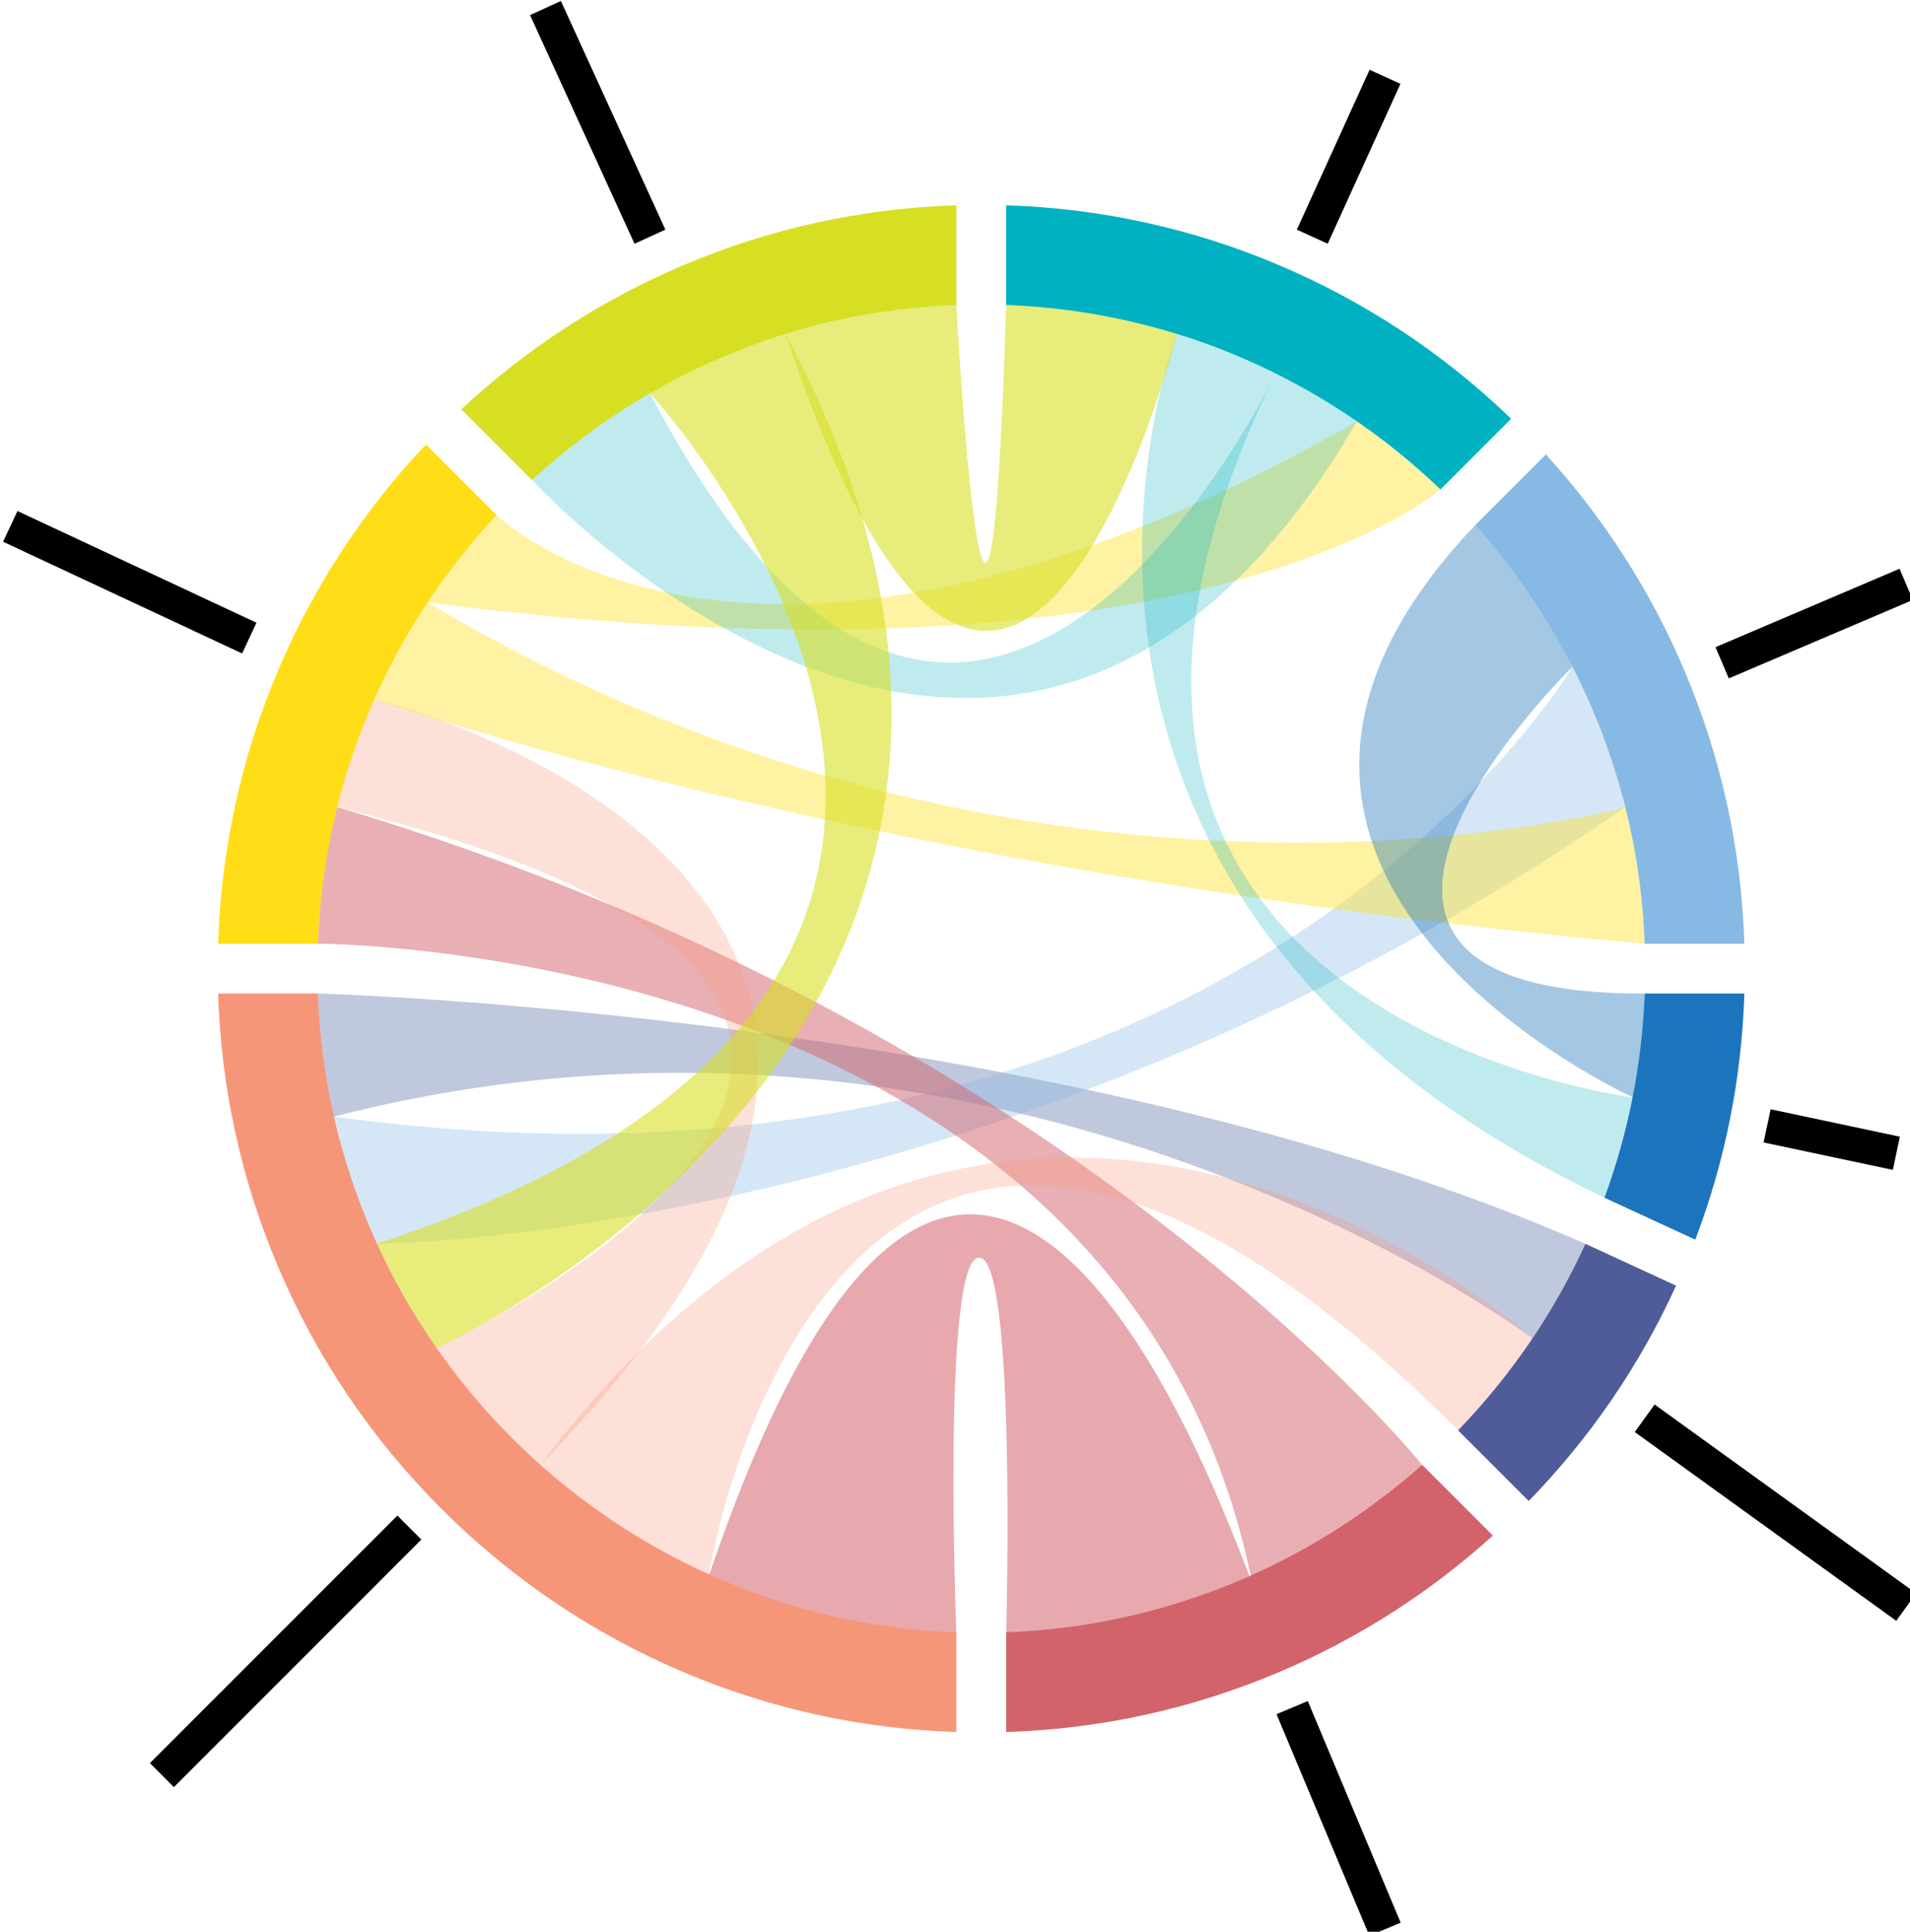 <?xml version="1.0" encoding="UTF-8" standalone="no"?>
<!-- Created with Inkscape (http://www.inkscape.org/) -->

<svg
   width="223.86mm"
   height="226.339mm"
   viewBox="0 0 223.86 226.339"
   version="1.1"
   id="svg5"
   xmlns="http://www.w3.org/2000/svg"
   xmlns:svg="http://www.w3.org/2000/svg">
  <defs
     id="defs2">
	
</defs>
  <g
     id="layer1"
     transform="translate(-7.407,-35.667)">
    <g
       id="White_Circle"
       display="none"
       transform="matrix(0.265,0,0,0.265,-223.725,-38.408)">
	<circle
   display="inline"
   fill="#ffffff"
   cx="1306.16"
   cy="707.044"
   r="337.464"
   id="circle157" />

</g>
    <g
       id="Dependency_Wheel_Darker"
       transform="matrix(0.265,0,0,0.265,-223.725,-38.408)">
	<path
   opacity="0.35"
   fill="#4c629d"
   d="m 1550.011,871.242 c 0,0 -232.817,-174.452 -530.114,-98.016 -7.146,-19.823 -7.146,-54.406 -7.146,-54.406 0,0 329.038,8.96 560.652,110.65 -9.699,22.221 -23.392,41.772 -23.392,41.772 z"
   id="path160" />

	<path
   opacity="0.35"
   fill="#86bae4"
   d="m 1567.682,574.339 c 0,0 -148.782,253.019 -547.785,198.888 12.11,50.094 18.807,56.244 18.807,56.244 0,0 275.218,-1.329 552.321,-193.082 -9.516,-38.891 -23.343,-62.05 -23.343,-62.05 z"
   id="path162" />

	<path
   opacity="0.55"
   fill="#d3636b"
   d="m 1317.194,1002.103 c 0,0 63.969,-3.334 107.634,-25.718 -15.291,-38.416 -123.91,-339.883 -239.14,0 61.14,25.718 109.476,24.848 109.476,24.848 0,0 -6.539,-165.68 10.095,-165.68 16.631,0 11.935,166.55 11.935,166.55 z"
   id="path164" />

	<path
   opacity="0.5"
   fill="#d3636b"
   d="m 1501.162,927.176 c 0,0 -155.857,-194.184 -479.83,-290.787 -7.853,28.857 -8.58,60.401 -8.58,60.401 0,0 353.356,0 412.635,279.511 38.839,-14.591 75.775,-49.125 75.775,-49.125 z"
   id="path166" />

	<path
   opacity="0.3"
   fill="#f69679"
   d="m 1185.688,975.516 c 0,0 54.951,-340.265 331.376,-63.591 19.434,-20.304 33.757,-39.966 33.757,-39.966 0,0 -236.034,-214.019 -439.622,55.217 35.238,31.922 74.489,48.34 74.489,48.34 z"
   id="path168" />

	<path
   opacity="0.3"
   fill="#f69679"
   d="m 1065.316,875.57 c 0,0 321.451,-149.754 -43.984,-239.182 12.994,-49.978 16.503,-47.762 16.503,-47.762 0,0 326.536,80.094 73.364,338.549 -27.37,-23.736 -45.883,-51.605 -45.883,-51.605 z"
   id="path170" />

	<path
   opacity="0.4"
   fill="#ffde17"
   d="m 1037.834,588.627 c 0,0 219.122,77.568 561.773,108.163 -0.729,-30.53 -8.583,-60.401 -8.583,-60.401 0,0 -257.921,71.415 -529.694,-90.496 -14.601,22.167 -23.496,42.734 -23.496,42.734 z"
   id="path172" />

	<path
   opacity="0.4"
   fill="#ffde17"
   d="m 1091.847,507.301 c 0,0 112.287,111.749 380.499,-41.47 23.827,17.237 36.927,30.099 36.927,30.099 0,0 -106.233,94.584 -447.942,49.963 7.883,-11.764 8.025,-13.247 30.516,-38.592 z"
   id="path174" />

	<path
   opacity="0.25"
   fill="#ffde17"
   d="M 1100.333,556.909"
   id="path176" />

	<path
   opacity="0.25"
   fill="#ffde17"
   d="M 1157.08,574.339"
   id="path178" />

	<path
   opacity="0.25"
   fill="#00b2c1"
   d="m 1107.494,491.79 c 0,0 213.998,233.22 364.853,-25.958 -15.908,-12.511 -35.917,-21.154 -35.917,-21.154 0,0 -134.068,281.56 -276.773,8.739 -42.387,22.616 -52.163,38.373 -52.163,38.373 z"
   id="path180" />

	<path
   opacity="0.25"
   fill="#00b2c1"
   d="m 1392.722,427.191 c 0,0 -95.499,246.064 189.084,381.896 9.219,-25.312 12.74,-44.312 12.74,-44.312 0,0 -297.984,-36.911 -158.117,-320.1 -17.183,-8.9 -43.707,-17.484 -43.707,-17.484 z"
   id="path182" />

	<path
   opacity="0.4"
   fill="#1c75bc"
   d="m 1567.682,574.339 c 0,0 -148.872,145.073 31.926,144.481 0,23.146 -5.062,45.956 -5.062,45.956 0,0 -217.226,-98.373 -69.949,-253.017 33.172,37.101 43.085,62.58 43.085,62.58 z"
   id="path184" />

	<path
   opacity="0.6"
   fill="#d7df23"
   d="m 1065.316,875.57 c 0,0 318.088,-142.508 154.313,-448.379 -37.8,11.509 -59.974,26.225 -59.974,26.225 0,0 238.883,258.134 -120.952,376.055 15.416,31.925 26.613,46.099 26.613,46.099 z"
   id="path186" />

	<path
   opacity="0.6"
   fill="#d7df23"
   d="m 1295.164,414.375 c 0,0 14.2,256.66 22.03,0 43.993,1.452 75.528,12.816 75.528,12.816 0,0 -74.467,295.447 -173.093,0 45.002,-13.534 75.535,-12.816 75.535,-12.816 z"
   id="path188" />

	<g
   id="g206">
		<path
   fill="#86bae4"
   d="m 1524.597,511.76 c 44.451,49.474 72.38,114.073 75.011,185.03 h 44.085 c -1.325,-41.69 -10.175,-82.156 -26.366,-120.439 -14.957,-35.362 -35.589,-67.552 -61.433,-95.887 z"
   id="path190" />

		<path
   fill="#1c75bc"
   d="m 1599.608,718.82 c -1.171,31.606 -7.362,61.955 -17.802,90.268 l 40.188,18.545 c 13.229,-34.816 20.508,-71.32 21.699,-108.812 h -44.085 z"
   id="path192" />

		<path
   fill="#00b2c1"
   d="m 1317.194,414.375 c 74.377,2.757 141.771,33.312 192.079,81.554 l 31.258,-31.258 c -29.998,-28.939 -64.586,-51.809 -102.899,-68.016 -38.283,-16.192 -78.749,-25.04 -120.438,-26.366 z"
   id="path194" />

		<path
   fill="#4f5c99"
   d="m 1573.404,829.471 c -14.019,30.668 -33.167,58.521 -56.34,82.454 l 31.259,31.257 c 27.187,-27.948 49.069,-59.923 65.169,-95.208 z"
   id="path196" />

		<path
   fill="#d3636b"
   d="m 1501.162,927.176 c -49.334,43.896 -113.52,71.445 -183.968,74.057 v 44.085 c 41.688,-1.324 82.154,-10.174 120.438,-26.365 34.925,-14.772 66.753,-35.08 94.831,-60.476 z"
   id="path198" />

		<path
   fill="#d7df23"
   d="m 1107.494,491.79 c 49.805,-45.846 115.443,-74.737 187.67,-77.414 V 370.29 c -41.689,1.325 -82.153,10.173 -120.437,26.366 -36.461,15.421 -69.55,36.875 -98.515,63.851 z"
   id="path200" />

		<path
   fill="#f69679"
   d="M 1295.164,1001.232 C 1141.992,995.555 1018.428,871.99 1012.752,718.82 h -44.087 c 1.325,41.688 10.173,82.152 26.366,120.436 17.01,40.217 41.355,76.329 72.362,107.334 31.005,31.006 67.117,55.352 107.334,72.362 38.283,16.191 78.747,25.041 120.437,26.365 z"
   id="path202" />

		<path
   fill="#ffde17"
   d="m 1012.751,696.79 c 2.709,-73.109 32.275,-139.47 79.096,-189.489 l -31.265,-31.268 c -27.776,29.395 -49.808,63.098 -65.552,100.317 -16.192,38.283 -25.041,78.749 -26.366,120.439 h 44.087 z"
   id="path204" />

	</g>

	
		<line
   fill="none"
   stroke="#000000"
   stroke-width="15"
   stroke-miterlimit="10"
   x1="1053.249"
   y1="954.931"
   x2="943.801"
   y2="1064.379"
   id="line208" />

	
		<line
   fill="none"
   stroke="#000000"
   stroke-width="15"
   stroke-miterlimit="10"
   x1="982.449"
   y1="561.658"
   x2="876.744"
   y2="512.265"
   id="line210" />

	
		<line
   fill="none"
   stroke="#000000"
   stroke-width="15"
   stroke-miterlimit="10"
   x1="1113.45"
   y1="283.086"
   x2="1159.656"
   y2="384.182"
   id="line212" />

	
		<line
   fill="none"
   stroke="#000000"
   stroke-width="15"
   stroke-miterlimit="10"
   x1="1452.588"
   y1="384.182"
   x2="1484.764"
   y2="313.484"
   id="line214" />

	
		<line
   fill="none"
   stroke="#000000"
   stroke-width="15"
   stroke-miterlimit="10"
   x1="1633.861"
   y1="572.572"
   x2="1715.263"
   y2="537.893"
   id="line216" />

	
		<line
   fill="none"
   stroke="#000000"
   stroke-width="15"
   stroke-miterlimit="10"
   x1="1653.76"
   y1="777.319"
   x2="1710.922"
   y2="789.446"
   id="line218" />

	
		<line
   fill="none"
   stroke="#000000"
   stroke-width="15"
   stroke-miterlimit="10"
   x1="1599.608"
   y1="906.606"
   x2="1715.263"
   y2="990.081"
   id="line220" />

	
		<line
   fill="none"
   stroke="#000000"
   stroke-width="15"
   stroke-miterlimit="10"
   x1="1443.691"
   y1="1034.536"
   x2="1484.764"
   y2="1132.523"
   id="line222" />

</g>
  </g>
</svg>
